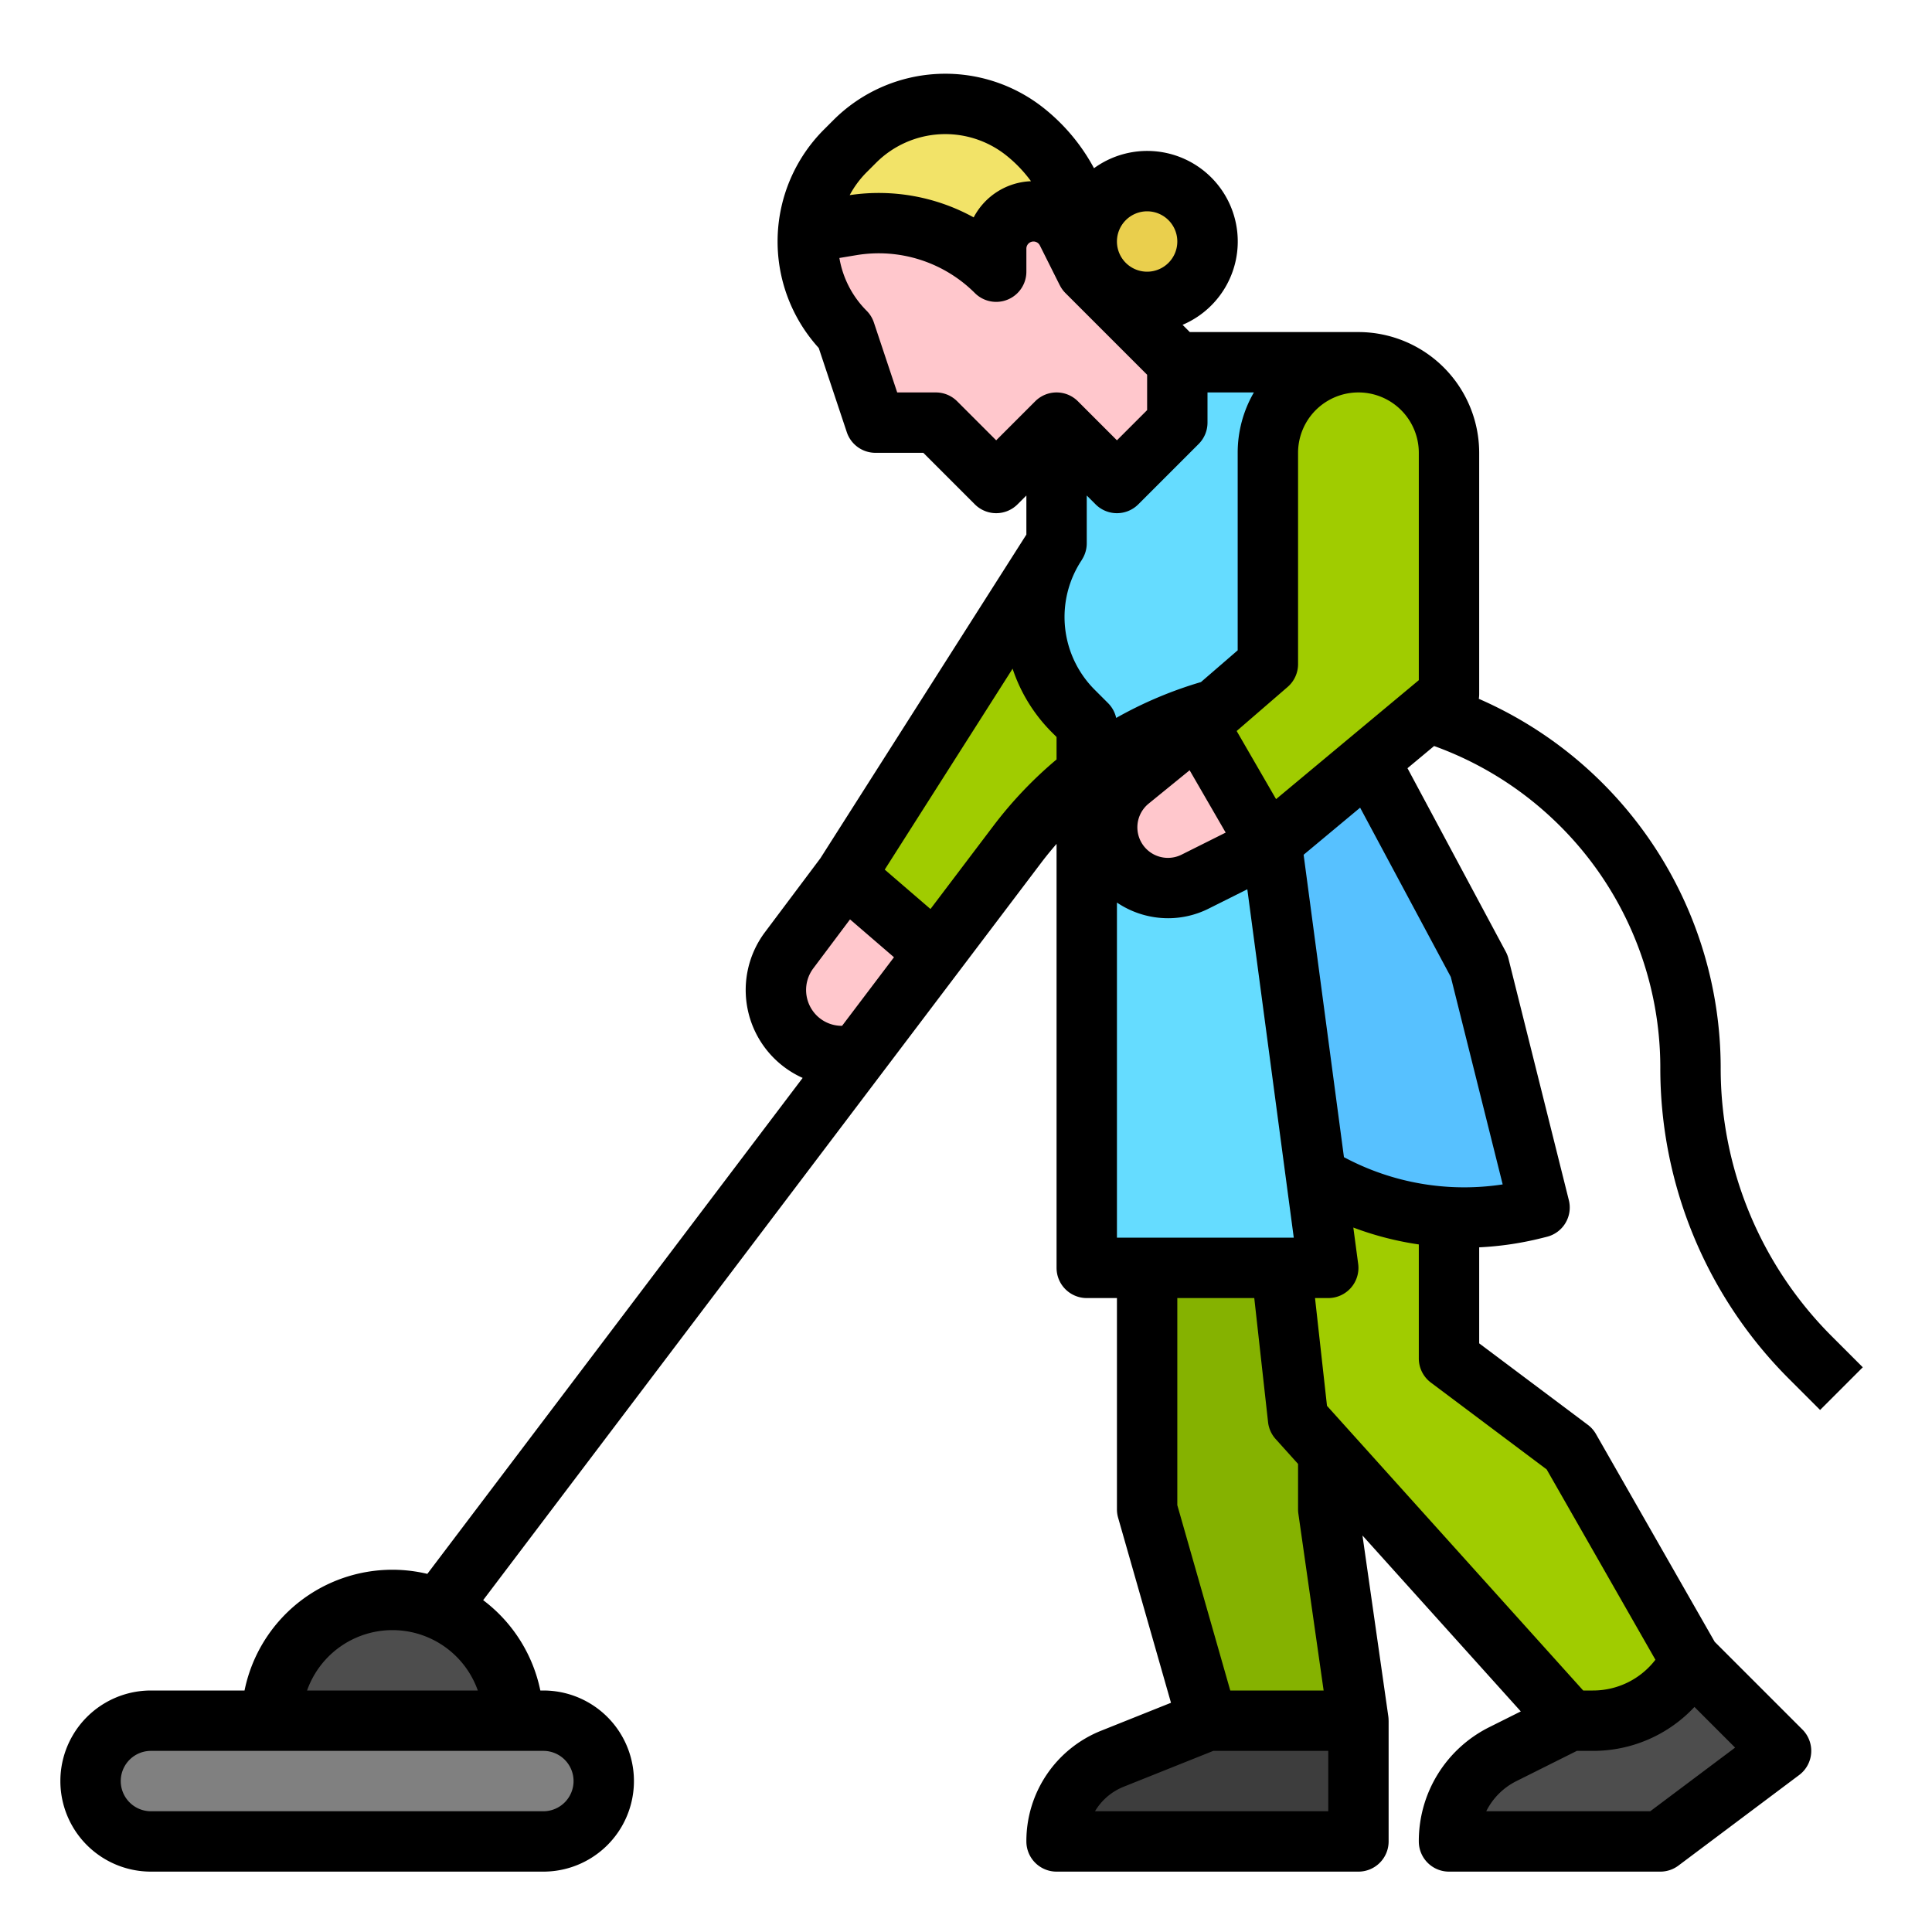 <?xml version="1.0"?>
<svg xmlns="http://www.w3.org/2000/svg" viewBox="0 0 512 512" width="512" height="512"><g id="Fill_out_line" data-name="Fill out line"><polygon points="280 64 304 64 304 72 288 88 280 64" style="fill:#eacf4d"/><circle cx="304" cy="64" r="16" style="fill:#eacf4d"/><polygon points="280 144 224 232 251.863 256 304 192 296 152 280 144" style="fill:#a0cc00"/><path d="M224,232l-14.89,19.854a17.506,17.506,0,0,0,1.626,22.883l0,0a17.506,17.506,0,0,0,25.582-.883L251.863,256Z" style="fill:#ffc7cc"/><polygon points="304 336 304 400 320 456 360 456 352 400 352 336 304 336" style="fill:#85b200"/><path d="M280,488h80V456H320l-25.144,10.058A23.632,23.632,0,0,0,280,488Z" style="fill:#3d3d3d"/><path d="M336,304l8,72,72,80h6.111A28.944,28.944,0,0,0,448,440v0l-32-56-32-24V304Z" style="fill:#a0cc00"/><path d="M416,456l-17.689,8.845A25.889,25.889,0,0,0,384,488v0h56l32-24-24-24v0a28.944,28.944,0,0,1-25.889,16Z" style="fill:#4d4d4d"/><path d="M312,96v16l-16,16-16-16-16,16-16-16H232l-8-24a33.963,33.963,0,0,1,0-48l2.52-2.52a33.935,33.935,0,0,1,45.2-2.5A43.366,43.366,0,0,1,288,68.85V72Z" style="fill:#ffc7cc"/><path d="M288,68.85V72l-5.27-10.53A9.885,9.885,0,0,0,264,65.89V72a43.982,43.982,0,0,0-38.32-12.28l-11.53,1.92A33.772,33.772,0,0,1,224,40l2.52-2.52a33.935,33.935,0,0,1,45.2-2.5A43.366,43.366,0,0,1,288,68.85Z" style="fill:#f2e368"/><path d="M280,144l0,0a35.185,35.185,0,0,0,4.396,44.396L288,192V336h64L336,216V120a24,24,0,0,1,24-24H312v16l-16,16-16-16Z" style="fill:#65dcff"/><path d="M361.145,198.398,392,256l16,64-1.429.357a76.106,76.106,0,0,1-57.596-8.562l0,0L336,216Z" style="fill:#57c1ff"/><path d="M360,96h0a24,24,0,0,1,24,24v64l-48,40-18.509-32L336,176V120A24,24,0,0,1,360,96Z" style="fill:#a0cc00"/><path d="M317.491,192l-18.14,14.763a16.097,16.097,0,0,0-3.233,21.414v0a16.097,16.097,0,0,0,20.592,5.469L336,224Z" style="fill:#ffc7cc"/><rect x="24" y="456" width="136" height="32" rx="16" ry="16" style="fill:gray"/><path d="M104,424H104a32,32,0,0,1,32,32v0a0,0,0,0,1,0,0H72a0,0,0,0,1,0,0v0A32,32,0,0,1,104,424Z" style="fill:#4d4d4d"/><path d="M411.176,216.724A90.483,90.483,0,0,1,440,282.823a116.295,116.295,0,0,0,34.288,82.777l8.055,8.056,11.314-11.312-8.056-8.057A100.401,100.401,0,0,1,456,282.823a106.785,106.785,0,0,0-64.101-97.629A7.964,7.964,0,0,0,392,184V120a32.036,32.036,0,0,0-32-32H315.314l-1.918-1.918a23.995,23.995,0,1,0-23.475-41.502,51.335,51.335,0,0,0-13.2-15.844,41.933,41.933,0,0,0-55.857,3.087l-2.521,2.52a41.965,41.965,0,0,0-1.369,57.879l7.436,22.309A8,8,0,0,0,232,120h12.687l13.657,13.657a8.002,8.002,0,0,0,11.313,0L272,131.314v10.356l-54.587,85.779L202.71,247.054a25.539,25.539,0,0,0,10.002,38.606L113.25,417.091A39.971,39.971,0,0,0,64.805,448H40a24,24,0,0,0,0,48H144a24,24,0,0,0,0-48h-.805a40.067,40.067,0,0,0-15.151-23.944l147.947-195.501c1.284-1.696,2.628-3.328,4.009-4.918V336a8,8,0,0,0,8,8h8v56a8.009,8.009,0,0,0,.308,2.198l14.016,49.056-18.439,7.375A31.482,31.482,0,0,0,272,488a8,8,0,0,0,8,8h80a8,8,0,0,0,8-8V456h-.01a7.981,7.981,0,0,0-.071-1.132l-6.849-47.942,41.956,46.617-8.292,4.146A33.7,33.7,0,0,0,376,488a8,8,0,0,0,8,8h56a8.002,8.002,0,0,0,4.8-1.6l32-24a8,8,0,0,0,.857-12.058l-23.243-23.243L422.946,380.031a7.994,7.994,0,0,0-2.146-2.432L392,356V330.556a84.931,84.931,0,0,0,16.512-2.438l1.429-.357a8,8,0,0,0,5.82-9.701l-16-64a8.01,8.01,0,0,0-.709-1.837L372.998,203.582l7.055-5.879A90.66,90.66,0,0,1,411.176,216.724ZM152,472a8.009,8.009,0,0,1-8,8H40a8,8,0,0,1,0-16H144A8.009,8.009,0,0,1,152,472ZM81.376,448a23.995,23.995,0,0,1,45.248,0ZM296,328V239.187a24.242,24.242,0,0,0,13.549,4.151,23.975,23.975,0,0,0,10.739-2.537l10.264-5.132L342.862,328Zm8.4-115.032,10.863-8.841,9.555,16.52-11.686,5.844a8.097,8.097,0,0,1-8.732-13.522Zm13.864-32.211a107.154,107.154,0,0,0-22.463,9.504,7.99,7.99,0,0,0-2.146-3.918l-3.603-3.603a27.258,27.258,0,0,1-3.445-34.223l.141-.222-.009-.006A7.992,7.992,0,0,0,288,144V131.314l2.343,2.343a8.001,8.001,0,0,0,11.313,0l16-16A8.001,8.001,0,0,0,320,112v-8h12.294A31.807,31.807,0,0,0,328,120v52.341ZM304,56a8,8,0,1,1-8,8A8.009,8.009,0,0,1,304,56ZM232.177,43.138a25.932,25.932,0,0,1,34.546-1.909,35.541,35.541,0,0,1,6.499,6.795,17.908,17.908,0,0,0-15.188,9.586,52.128,52.128,0,0,0-32.858-5.898,25.891,25.891,0,0,1,4.48-6.054ZM264,116.687l-10.343-10.344A8,8,0,0,0,248,104H237.766l-6.177-18.53a7.998,7.998,0,0,0-1.932-3.126,25.897,25.897,0,0,1-7.211-13.975l4.546-.758a36.064,36.064,0,0,1,31.351,10.046A8,8,0,0,0,272,72V65.891A1.892,1.892,0,0,1,273.89,64a1.871,1.871,0,0,1,.983.278,1.903,1.903,0,0,1,.703.771l5.27,10.53.007-.003a7.995,7.995,0,0,0,1.491,2.081L304,99.313v9.373l-8,8-10.343-10.344a8.001,8.001,0,0,0-11.313,0ZM216.393,269.079a9.553,9.553,0,0,1-.883-12.426l9.754-13.006,11.648,10.033L223.158,271.855A9.434,9.434,0,0,1,216.393,269.079Zm46.839-50.179-16.646,21.996-12.121-10.44L268.35,177.209a42.93,42.93,0,0,0,10.39,16.845L280,195.314v5.949A108.384,108.384,0,0,0,263.232,218.9ZM290.184,480a15.592,15.592,0,0,1,7.643-6.515L321.541,464H352v16Zm53.896-78.868L350.776,448h-24.742L312,398.88V344h20.395l3.654,32.884a7.997,7.997,0,0,0,2.005,4.468L344,387.959V400A7.98,7.98,0,0,0,344.081,401.132ZM437.334,480H393.87a17.819,17.819,0,0,1,8.019-8l16-8h4.223a36.722,36.722,0,0,0,26.934-11.641l10.776,10.776Zm-27.458-90.594,28.826,50.445A20.811,20.811,0,0,1,422.111,448H419.563l-67.896-75.439L348.494,344H352a8,8,0,0,0,7.93-9.058l-1.284-9.631A83.244,83.244,0,0,0,376,329.789V360a8.001,8.001,0,0,0,3.2,6.4Zm-25.396-130.503,13.745,54.979a67.518,67.518,0,0,1-42.065-7.222L345.473,226.519l14.975-12.479ZM376,180.253l-37.828,31.523-8.949-15.471-1.493-2.581,13.502-11.672A8,8,0,0,0,344,176V120a16,16,0,0,1,32,0Z"/></g></svg>
